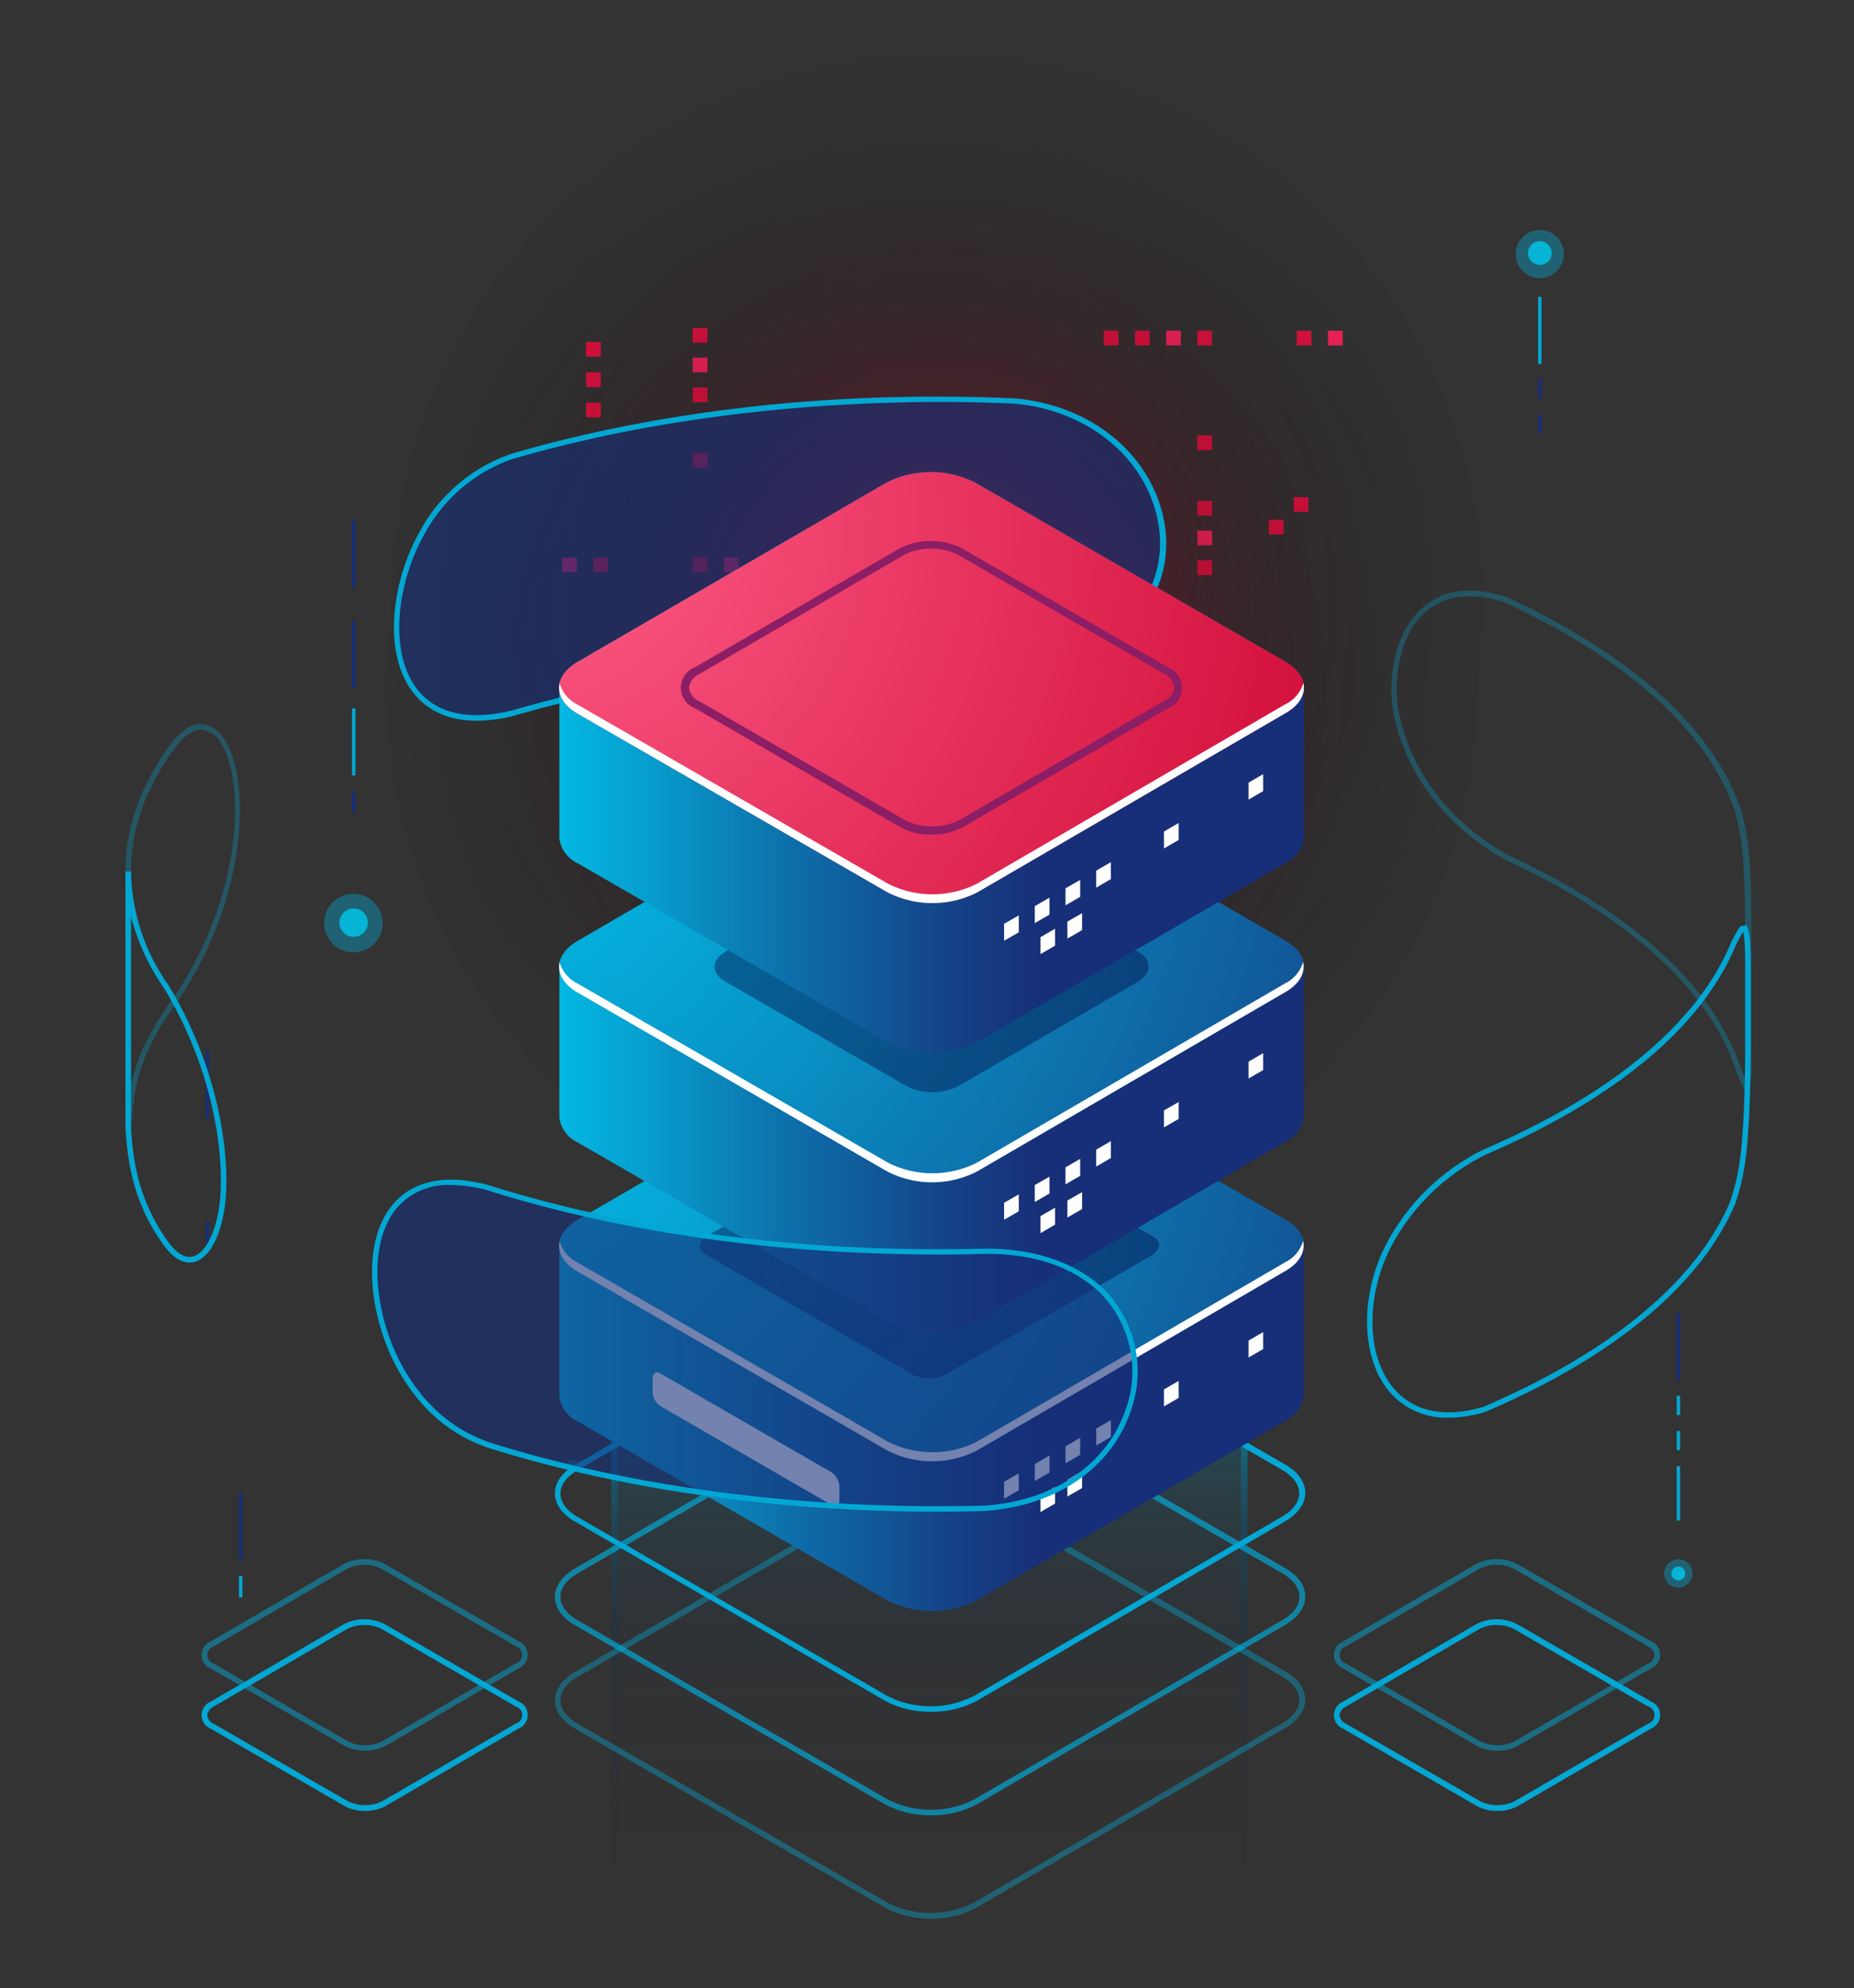 <svg xmlns="http://www.w3.org/2000/svg" xmlns:xlink="http://www.w3.org/1999/xlink" viewBox="0 0 253.61 271.77"><rect x="0" y="0" width="253.61" height="271.77" fill="#333333" stroke="none"/><defs><radialGradient id="a" cx="128.24" cy="82.13" r="82.13" gradientTransform="translate(95.64 -66.63) rotate(45)" gradientUnits="userSpaceOnUse"><stop offset="0" stop-color="#e82156"/><stop offset="0.01" stop-color="#e62155" stop-opacity="0.99"/><stop offset="0.16" stop-color="#aa183f" stop-opacity="0.73"/><stop offset="0.32" stop-color="#76112c" stop-opacity="0.51"/><stop offset="0.47" stop-color="#4b0b1c" stop-opacity="0.33"/><stop offset="0.62" stop-color="#2b0610" stop-opacity="0.18"/><stop offset="0.76" stop-color="#130307" stop-opacity="0.08"/><stop offset="0.89" stop-color="#050102" stop-opacity="0.02"/><stop offset="1" stop-opacity="0"/></radialGradient><linearGradient id="b" x1="127.14" y1="271.77" x2="127.14" y2="187.09" gradientUnits="userSpaceOnUse"><stop offset="0" stop-color="#020230" stop-opacity="0"/><stop offset="0.18" stop-color="#020532" stop-opacity="0.01"/><stop offset="0.31" stop-color="#020d3a" stop-opacity="0.05"/><stop offset="0.43" stop-color="#021a47" stop-opacity="0.12"/><stop offset="0.55" stop-color="#022d5a" stop-opacity="0.22"/><stop offset="0.65" stop-color="#024672" stop-opacity="0.34"/><stop offset="0.76" stop-color="#02658f" stop-opacity="0.5"/><stop offset="0.86" stop-color="#0189b2" stop-opacity="0.68"/><stop offset="0.95" stop-color="#01b2d9" stop-opacity="0.89"/><stop offset="1" stop-color="#01c8ef"/></linearGradient><linearGradient id="c" x1="84.07" y1="271.77" x2="84.07" y2="187.09" xlink:href="#b"/><linearGradient id="d" x1="170.21" y1="271.77" x2="170.21" y2="187.09" xlink:href="#b"/><radialGradient id="e" cx="127.44" cy="94" r="82.88" gradientUnits="userSpaceOnUse"><stop offset="0" stop-color="#d3113c"/><stop offset="0.12" stop-color="#a90e30" stop-opacity="0.8"/><stop offset="0.28" stop-color="#760921" stop-opacity="0.56"/><stop offset="0.44" stop-color="#4b0615" stop-opacity="0.36"/><stop offset="0.6" stop-color="#2b030c" stop-opacity="0.2"/><stop offset="0.74" stop-color="#130205" stop-opacity="0.09"/><stop offset="0.88" stop-color="#050001" stop-opacity="0.02"/><stop offset="1" stop-opacity="0"/></radialGradient><linearGradient id="f" x1="70.39" y1="190.75" x2="142.21" y2="190.75" gradientUnits="userSpaceOnUse"><stop offset="0" stop-color="#01c8ef"/><stop offset="0.13" stop-color="#04b1dd"/><stop offset="0.55" stop-color="#0e6ba7"/><stop offset="0.85" stop-color="#154085"/><stop offset="1" stop-color="#172f78"/></linearGradient><radialGradient id="g" cx="57.66" cy="136.89" r="160.39" gradientUnits="userSpaceOnUse"><stop offset="0" stop-color="#01c8ef"/><stop offset="0.14" stop-color="#03bae4"/><stop offset="0.4" stop-color="#0895c8"/><stop offset="0.76" stop-color="#115a9a"/><stop offset="1" stop-color="#172f78"/></radialGradient><linearGradient id="h" x1="70.39" y1="152.61" x2="142.21" y2="152.61" xlink:href="#f"/><radialGradient id="i" cx="57.66" cy="98.76" r="160.39" xlink:href="#g"/><linearGradient id="j" x1="70.39" y1="114.48" x2="142.21" y2="114.48" xlink:href="#f"/><radialGradient id="k" cx="57.66" cy="60.62" r="160.39" xlink:href="#g"/><radialGradient id="l" cx="71.81" cy="70.29" r="110.27" gradientUnits="userSpaceOnUse"><stop offset="0" stop-color="#ff5e89"/><stop offset="1" stop-color="#d3113c"/></radialGradient></defs><g style="isolation:isolate"><circle cx="128.24" cy="82.13" r="82.13" transform="translate(-20.51 114.74) rotate(-45)" style="opacity:0.6;mix-blend-mode:lighten;fill:url(#a)"/><rect x="150.98" y="45.21" width="2.01" height="2.01" style="fill:#d3113c"/><rect x="155.25" y="45.21" width="2.01" height="2.01" style="fill:#d3113c"/><rect x="159.52" y="45.21" width="2.01" height="2.01" style="fill:#e82156"/><rect x="163.79" y="45.21" width="2.01" height="2.01" style="fill:#d3113c"/><rect x="177.38" y="45.21" width="2.01" height="2.01" style="fill:#d3113c"/><rect x="163.79" y="59.52" width="2.01" height="2.01" style="fill:#d3113c"/><rect x="163.79" y="68.48" width="2.01" height="2.01" transform="translate(329.6 138.96) rotate(180)" style="fill:#d3113c"/><rect x="163.79" y="72.54" width="2.01" height="2.01" transform="translate(329.6 147.09) rotate(180)" style="fill:#e82156"/><rect x="163.79" y="76.61" width="2.01" height="2.01" transform="translate(329.6 155.22) rotate(180)" style="fill:#d3113c"/><rect x="173.57" y="71.05" width="2.01" height="2.01" transform="translate(349.15 144.11) rotate(180)" style="fill:#d3113c"/><rect x="176.97" y="67.96" width="2.01" height="2.01" transform="translate(355.95 137.93) rotate(180)" style="fill:#d3113c"/><rect x="181.65" y="45.21" width="2.01" height="2.01" style="fill:#e82156"/><rect x="99.04" y="76.22" width="2.01" height="2.01" transform="translate(200.08 154.45) rotate(180)" style="fill:#e82156"/><rect x="94.76" y="76.22" width="2.01" height="2.01" transform="translate(191.53 154.45) rotate(180)" style="fill:#d3113c"/><rect x="80.17" y="55.05" width="2.01" height="2.01" transform="translate(162.35 112.11) rotate(180)" style="fill:#d3113c"/><rect x="80.17" y="50.9" width="2.01" height="2.01" transform="translate(162.35 103.81) rotate(180)" style="fill:#d3113c"/><rect x="80.17" y="46.75" width="2.01" height="2.01" transform="translate(162.35 95.5) rotate(180)" style="fill:#d3113c"/><rect x="81.18" y="76.22" width="2.01" height="2.01" transform="translate(164.36 154.45) rotate(180)" style="fill:#d3113c"/><rect x="94.76" y="61.91" width="2.01" height="2.01" transform="translate(191.53 125.83) rotate(180)" style="fill:#d3113c"/><rect x="94.76" y="52.96" width="2.01" height="2.01" style="fill:#d3113c"/><rect x="94.76" y="48.89" width="2.01" height="2.01" style="fill:#e82156"/><rect x="94.76" y="44.83" width="2.01" height="2.01" style="fill:#d3113c"/><rect x="76.9" y="76.22" width="2.01" height="2.01" transform="translate(155.81 154.45) rotate(180)" style="fill:#e82156"/><rect x="32.69" y="204.13" width="0.47" height="9.16" style="fill:#172f78"/><rect x="32.69" y="215.44" width="0.47" height="2.94" style="fill:#03a7d3"/><rect x="210.4" y="40.58" width="0.47" height="9.16" style="fill:#03a7d3"/><rect x="210.4" y="51.84" width="0.47" height="2.62" style="fill:#172f78"/><rect x="210.4" y="56.65" width="0.47" height="2.62" style="fill:#172f78"/><rect x="229.35" y="179.54" width="0.47" height="9.16" style="fill:#172f78"/><rect x="229.35" y="190.81" width="0.47" height="2.62" style="fill:#03a7d3"/><rect x="229.35" y="195.62" width="0.47" height="2.62" style="fill:#03a7d3"/><rect x="229.35" y="200.43" width="0.47" height="7.43" style="fill:#03a7d3"/><rect x="28.15" y="166.97" width="0.47" height="2.94" style="fill:#172f78"/><rect x="28.15" y="143.65" width="0.47" height="9.29" style="fill:#172f78"/><rect x="48.15" y="108.16" width="0.47" height="2.94" style="fill:#172f78"/><rect x="48.15" y="96.85" width="0.47" height="9.16" style="fill:#03a7d3"/><rect x="48.15" y="84.84" width="0.47" height="9.29" style="fill:#172f78"/><rect x="48.15" y="71.04" width="0.47" height="9.29" style="fill:#172f78"/><polygon points="83.61 187.09 83.61 271.77 170.67 271.77 170.67 188.54 83.61 187.09" style="opacity:0.3;mix-blend-mode:lighten;fill:url(#b)"/><polygon points="83.61 187.09 83.61 271.77 84.53 271.77 84.53 188.54 83.61 187.09" style="opacity:0.6;mix-blend-mode:lighten;fill:url(#c)"/><polygon points="169.75 187.09 169.75 271.77 170.67 271.77 170.67 188.54 169.75 187.09" style="opacity:0.6;mix-blend-mode:lighten;fill:url(#d)"/><circle cx="127.44" cy="94" r="82.88" style="opacity:0.6;mix-blend-mode:lighten;fill:url(#e)"/><path d="M104.83,136.43a1.28,1.28,0,1,1-1.27-1.28A1.27,1.27,0,0,1,104.83,136.43Z" style="fill:#172f78;opacity:0.4"/><path d="M123.46,117.58a5.06,5.06,0,1,1-5.06-5A5.06,5.06,0,0,1,123.46,117.58Z" style="fill:#172f78;opacity:0.4"/><path d="M120.51,117.58a2.11,2.11,0,1,1-2.11-2.1A2.11,2.11,0,0,1,120.51,117.58Z" style="fill:#172f78;opacity:0.8"/><circle cx="98.44" cy="110.09" r="2.58" style="fill:#03a7d3;opacity:0.4"/><circle cx="98.44" cy="110.09" r="1.27" style="fill:#03a7d3;opacity:0.8"/><path d="M79.05,200.32a.78.78,0,1,1-.78-.78A.78.78,0,0,1,79.05,200.32Z" style="fill:#03a7d3;opacity:0.4"/><path d="M70.17,62.34c17.44-5.06,38.08-7.91,60.1-7.72,2.9,0,5.78.1,8.63.22C158.23,56.61,165.11,77,153.45,86c-5.35,4.1-11.8,4.06-14.55,4s-5.73-.2-8.63-.23c-22-.18-42.66,2.67-60.1,7.73C52.57,101.79,51.52,83.9,57.68,73A22.27,22.27,0,0,1,70.17,62.34Z" style="fill:#172f78;opacity:0.6"/><path d="M65.23,98.53c-4.66,0-7.31-2-8.78-3.94-4.24-5.59-2.7-15.42.91-21.82A22.58,22.58,0,0,1,70.06,62h0C88.13,56.74,109,54,130.27,54.24c2.88,0,5.79.1,8.64.23,9.72.88,17.54,6.8,19.93,15.08,1.86,6.44-.11,12.85-5.16,16.71-5.45,4.18-12,4.15-14.79,4.12s-5.75-.21-8.63-.23c-21.25-.16-42,2.49-60,7.71A21.1,21.1,0,0,1,65.23,98.53Zm5-35.83A21.89,21.89,0,0,0,58,73.13c-3.49,6.2-5,15.67-1,21,2.59,3.41,7.09,4.44,13,3,18-5.24,38.87-7.93,60.18-7.74,2.88,0,5.79.1,8.64.23s9.06.06,14.31-4c4.8-3.67,6.67-9.76,4.9-15.9-2.31-8-9.87-13.69-19.26-14.54-2.83-.13-5.72-.2-8.6-.23C109,54.84,88.27,57.48,70.28,62.7Z" style="fill:#03a7d3"/><path d="M127.34,234a12.93,12.93,0,0,1-6.3-1.51L78.64,208c-1.76-1-2.73-2.39-2.73-3.87s1-2.85,2.73-3.87l42.17-24.52a14,14,0,0,1,12.62,0l42.39,24.48c1.76,1,2.73,2.39,2.73,3.87s-1,2.85-2.73,3.87L133.65,232.5A12.94,12.94,0,0,1,127.34,234Zm-.22-59a12.1,12.1,0,0,0-5.91,1.41L79,201c-1.51.87-2.34,2-2.34,3.18s.83,2.32,2.33,3.19l42.4,24.48a13.09,13.09,0,0,0,11.82,0l42.18-24.53c1.5-.87,2.33-2,2.33-3.18s-.83-2.32-2.33-3.19L133,176.44A12.1,12.1,0,0,0,127.12,175Z" style="fill:#03a7d3"/><path d="M127.34,248.15a12.93,12.93,0,0,1-6.3-1.51l-42.4-24.48c-1.76-1-2.73-2.39-2.73-3.87s1-2.85,2.73-3.87l42.17-24.52a14,14,0,0,1,12.62,0l42.39,24.48c1.76,1,2.73,2.39,2.73,3.87s-1,2.85-2.73,3.87l-42.17,24.52A12.94,12.94,0,0,1,127.34,248.15Zm-.22-59a12.1,12.1,0,0,0-5.91,1.41L79,215.11c-1.51.87-2.34,2-2.34,3.18s.83,2.32,2.33,3.19L121.43,246a13.09,13.09,0,0,0,11.82,0l42.18-24.53c1.5-.87,2.33-2,2.33-3.18s-.83-2.32-2.33-3.19L133,190.58A12.1,12.1,0,0,0,127.12,189.17Z" style="fill:#03a7d3;opacity:0.7"/><path d="M127.34,262.29a12.93,12.93,0,0,1-6.3-1.51L78.64,236.3c-1.76-1-2.73-2.39-2.73-3.87s1-2.85,2.73-3.87L120.81,204a14,14,0,0,1,12.62,0l42.39,24.48c1.76,1,2.73,2.39,2.73,3.87s-1,2.85-2.73,3.87l-42.17,24.52A12.94,12.94,0,0,1,127.34,262.29Zm-.22-59a12,12,0,0,0-5.91,1.42L79,229.25c-1.51.87-2.34,2-2.34,3.18s.83,2.32,2.33,3.19l42.4,24.48a13.09,13.09,0,0,0,11.82,0l42.18-24.53c1.5-.86,2.33-2,2.33-3.18s-.83-2.32-2.33-3.19L133,204.73A12,12,0,0,0,127.12,203.31Z" style="fill:#03a7d3;opacity:0.4"/><path d="M178.36,190.73h0V170.4l-25.69,3.43-19.23-11.11a13.49,13.49,0,0,0-12.22,0l-3,1.91-41.7,5.56v20.7h0A4.37,4.37,0,0,0,79,194.3l42.4,24.48a13.49,13.49,0,0,0,12.22,0l42.17-24.53a4.3,4.3,0,0,0,2.51-3.4h0Z" style="fill:url(#f)"/><path d="M175.83,166.72l-42.39-24.48a13.49,13.49,0,0,0-12.22,0L79,166.77c-3.37,1.94-3.37,5.1,0,7l42.4,24.48a13.49,13.49,0,0,0,12.22,0l42.17-24.53C179.21,171.83,179.21,168.67,175.83,166.72Z" style="fill:url(#g)"/><path d="M175.83,172.54l-42.17,24.53a13.56,13.56,0,0,1-12.22,0L79,172.59a4.71,4.71,0,0,1-2.45-2.91c-.32,1.47.5,3,2.45,4.14l42.4,24.48a13.49,13.49,0,0,0,12.22,0l42.17-24.53c2-1.13,2.78-2.66,2.46-4.14A4.65,4.65,0,0,1,175.83,172.54Z" style="fill:#fff"/><polygon points="139.36 203.72 137.35 204.88 137.35 202.57 139.36 201.41 139.36 203.72" style="fill:#fff"/><polygon points="143.56 201.3 141.55 202.46 141.55 200.14 143.56 198.98 143.56 201.3" style="fill:#fff"/><polygon points="147.76 198.88 145.75 200.03 145.75 197.72 147.76 196.56 147.76 198.88" style="fill:#fff"/><polygon points="144.32 205.55 142.32 206.71 142.32 204.4 144.32 203.24 144.32 205.55" style="fill:#fff"/><polygon points="148.02 203.42 146.01 204.58 146.01 202.26 148.02 201.1 148.02 203.42" style="fill:#fff"/><polygon points="161.23 191.1 159.22 192.26 159.22 189.94 161.23 188.78 161.23 191.1" style="fill:#fff"/><polygon points="172.79 184.42 170.79 185.58 170.79 183.26 172.79 182.1 172.79 184.42" style="fill:#fff"/><polygon points="151.96 196.45 149.95 197.61 149.95 195.29 151.96 194.13 151.96 196.45" style="fill:#fff"/><path d="M125,188,96.52,171.49c-1.16-.67-1-1.84.32-2.61l27.87-16.1a5,5,0,0,1,4.53-.18l28.52,16.46c1.16.67,1,1.84-.32,2.62l-27.88,16.09A5,5,0,0,1,125,188Z" style="fill:#06033e;opacity:0.4"/><path d="M113.82,205.78,90.28,192.19a2.43,2.43,0,0,1-1-1.94V188.5c0-.75.46-1.09,1-.77l23.54,13.59a2.46,2.46,0,0,1,1,2V205C114.84,205.76,114.38,206.11,113.82,205.78Z" style="fill:#fff"/><path d="M178.36,152.59h0V132.26l-25.69,3.43-19.23-11.1a13.49,13.49,0,0,0-12.22,0l-3,1.9-41.7,5.56v20.7h0A4.34,4.34,0,0,0,79,156.16l42.4,24.48a13.49,13.49,0,0,0,12.22,0l42.17-24.52a4.32,4.32,0,0,0,2.51-3.41h0Z" style="fill:url(#h)"/><path d="M175.83,128.59l-42.39-24.48a13.49,13.49,0,0,0-12.22,0L79,128.63c-3.37,2-3.37,5.11,0,7.05l42.4,24.48a13.49,13.49,0,0,0,12.22,0l42.17-24.52C179.21,133.69,179.21,130.53,175.83,128.59Z" style="fill:url(#i)"/><path d="M155.64,130.07,130.93,115.8a7.9,7.9,0,0,0-7.12,0L99.24,130.09c-2,1.14-2,3,0,4.11L124,148.47a7.88,7.88,0,0,0,7.11,0l24.58-14.29C157.6,133,157.6,131.2,155.64,130.07Z" style="fill:#06033e;opacity:0.4"/><path d="M175.83,134.41l-42.17,24.52a13.49,13.49,0,0,1-12.22,0L79,134.45a4.71,4.71,0,0,1-2.45-2.91c-.32,1.47.5,3,2.45,4.14l42.4,24.48a13.49,13.49,0,0,0,12.22,0l42.17-24.52c2-1.13,2.78-2.67,2.46-4.14A4.69,4.69,0,0,1,175.83,134.41Z" style="fill:#fff"/><polygon points="139.36 165.59 137.35 166.75 137.35 164.43 139.36 163.27 139.36 165.59" style="fill:#fff"/><polygon points="143.56 163.16 141.55 164.32 141.55 162 143.56 160.85 143.56 163.16" style="fill:#fff"/><polygon points="147.76 160.74 145.75 161.9 145.75 159.58 147.76 158.42 147.76 160.74" style="fill:#fff"/><polygon points="144.32 167.42 142.32 168.58 142.32 166.26 144.32 165.1 144.32 167.42" style="fill:#fff"/><polygon points="148.02 165.28 146.01 166.44 146.01 164.12 148.02 162.97 148.02 165.28" style="fill:#fff"/><polygon points="161.23 152.96 159.22 154.12 159.22 151.8 161.23 150.65 161.23 152.96" style="fill:#fff"/><polygon points="172.79 146.28 170.79 147.44 170.79 145.13 172.79 143.97 172.79 146.28" style="fill:#fff"/><polygon points="151.96 158.31 149.95 159.47 149.95 157.16 151.96 156 151.96 158.31" style="fill:#fff"/><path d="M178.36,114.46h0V94.13l-25.69,3.43L133.44,86.45a13.49,13.49,0,0,0-12.22,0l-3,1.9-41.7,5.57v20.69h0A4.37,4.37,0,0,0,79,118l42.4,24.48a13.56,13.56,0,0,0,12.22,0L175.83,118a4.32,4.32,0,0,0,2.51-3.4h0Z" style="fill:url(#j)"/><path d="M175.83,90.45,133.44,66a13.49,13.49,0,0,0-12.22,0L79,90.49c-3.37,2-3.37,5.11,0,7.06L121.44,122a13.56,13.56,0,0,0,12.22,0L175.83,97.5C179.21,95.55,179.21,92.4,175.83,90.45Z" style="fill:url(#k)"/><path d="M175.83,90.45,133.44,66a13.49,13.49,0,0,0-12.22,0L79,90.49c-3.37,2-3.37,5.11,0,7.06L121.44,122a13.56,13.56,0,0,0,12.22,0L175.83,97.5C179.21,95.55,179.21,92.4,175.83,90.45Z" style="fill:url(#l)"/><path d="M127.51,114.1a8.8,8.8,0,0,1-4.32-1L95.1,96.83a3,3,0,0,1,0-5.63L123,75a9.43,9.43,0,0,1,8.65,0l28.09,16.22a3,3,0,0,1,0,5.63L131.84,113A8.71,8.71,0,0,1,127.51,114.1ZM127.37,75a7.74,7.74,0,0,0-3.78.9L95.65,92.15A2.36,2.36,0,0,0,94.25,94a2.33,2.33,0,0,0,1.4,1.86l28.09,16.22a8.37,8.37,0,0,0,7.55,0l27.94-16.25a2.33,2.33,0,0,0,1.4-1.86,2.36,2.36,0,0,0-1.4-1.86L131.14,75.9A7.73,7.73,0,0,0,127.37,75Z" style="fill:#8b1e64"/><path d="M175.83,96.27l-42.17,24.52a13.49,13.49,0,0,1-12.22,0L79,96.32a4.7,4.7,0,0,1-2.45-2.92c-.32,1.48.5,3,2.45,4.15L121.44,122a13.56,13.56,0,0,0,12.22,0L175.83,97.5c2-1.13,2.78-2.67,2.46-4.14A4.69,4.69,0,0,1,175.83,96.27Z" style="fill:#fff"/><polygon points="139.36 127.45 137.35 128.61 137.35 126.29 139.36 125.14 139.36 127.45" style="fill:#fff"/><polygon points="143.56 125.03 141.55 126.19 141.55 123.87 143.56 122.71 143.56 125.03" style="fill:#fff"/><polygon points="147.76 122.6 145.75 123.76 145.75 121.44 147.76 120.29 147.76 122.6" style="fill:#fff"/><polygon points="144.32 129.28 142.32 130.44 142.32 128.12 144.32 126.96 144.32 129.28" style="fill:#fff"/><polygon points="148.02 127.15 146.01 128.31 146.01 125.99 148.02 124.83 148.02 127.15" style="fill:#fff"/><polygon points="161.23 114.83 159.22 115.99 159.22 113.67 161.23 112.51 161.23 114.83" style="fill:#fff"/><polygon points="172.79 108.15 170.79 109.31 170.79 106.99 172.79 105.83 172.79 108.15" style="fill:#fff"/><polygon points="151.96 120.18 149.95 121.34 149.95 119.02 151.96 117.86 151.96 120.18" style="fill:#fff"/><path d="M134.8,171c-2.77.07-5.58.1-8.4.08-22.11-.18-42.59-3.39-59.68-8.77-17.07-4.56-18.11,13.3-12.15,24.34,4.25,7.85,10,10,12.15,10.82,17.09,5.38,37.57,8.58,59.68,8.77,2.82,0,5.63,0,8.4-.08,20.06-1.48,25.32-20.75,15.94-29.74-2.61-2.51-7.5-5.49-15.94-5.42Z" style="fill:#172f78;opacity:0.6"/><g style="opacity:0.3"><path d="M238.69,149.12l-.31-.6a25.13,25.13,0,0,1-1-2.45c-3.73-10.89-14.62-20.76-31.51-28.56-11.74-6.67-14.58-16.3-15.26-20.13h0c-.8-4.53.11-10.94,4-14.33,2.85-2.48,6.73-3,11.54-1.4,17.12,7.91,28.15,17.93,32,29,.8,3.13,1.42,5.57,1.43,16.63V146c0,1.65,0,1.75-.47,2.51ZM191.34,97.25c.66,3.72,3.43,13.1,14.86,19.59,17.05,7.88,28.08,17.9,31.88,29,.23.64.44,1.17.63,1.61a11.39,11.39,0,0,0,0-1.4V127.29c0-11-.62-13.37-1.39-16.41-3.72-10.86-14.61-20.73-31.5-28.53-4.5-1.45-8.14-1-10.77,1.27-3.67,3.19-4.51,9.3-3.75,13.63Z" style="fill:#03a7d3"/><path d="M17.91,154.31l-.75,0V119.12c0-.32,0-.63,0-.94.22-5.83,2.44-11.53,6.59-17l.16-.16c.8-.79,1.9-1.88,3-2,1.51-.22,2.85.55,3.89,2.21,3.47,5.53,3.15,21.4-6.47,35.59C18.76,144.44,18.39,148.8,17.91,154.31Zm9.53-54.56-.38,0a6,6,0,0,0-2.6,1.82l-.12.13c-4,5.25-6.2,10.81-6.41,16.47,0,.31,0,.61,0,.92v29.24c.72-3.42,2.2-7,5.85-12,9.43-13.93,9.8-29.4,6.45-34.76A3.47,3.47,0,0,0,27.44,99.75Z" style="fill:#03a7d3"/></g><path d="M25.92,172.6c-.92,0-2.14-.49-3.47-2.31-4.58-6.25-5-12.34-5.29-16V119.12h.76a27.56,27.56,0,0,0,5.14,15.58c7.5,12.41,8.39,24.65,7.73,29.93h0c-.54,4.33-2.15,7.36-4.21,7.89A2.71,2.71,0,0,1,25.92,172.6Zm-8-47.35v29c.25,3.53.69,9.49,5.13,15.57.79,1.08,2,2.29,3.34,1.94,1.73-.45,3.16-3.29,3.65-7.25h0c.65-5.19-.23-17.22-7.61-29.43A30.48,30.48,0,0,1,17.92,125.25Z" style="fill:#03a7d3"/><path d="M128.33,206.65H126.4c-21.41-.17-42.08-3.21-59.79-8.78-2.22-.84-8.06-3-12.37-11-3.56-6.6-5-16.56-.68-22,1.9-2.41,5.74-4.87,13.26-2.86,17.65,5.56,38.25,8.59,59.58,8.76,2.8,0,5.62,0,8.39-.08h0c8.56,0,13.54,3,16.2,5.53a16,16,0,0,1,3.57,17c-2.75,7.64-10.13,12.62-19.74,13.33C132.68,206.62,130.5,206.65,128.33,206.65ZM61.7,162a9.13,9.13,0,0,0-7.55,3.3c-4.13,5.23-2.69,14.83.75,21.21,4.18,7.73,9.83,9.85,11.95,10.64,17.62,5.55,38.22,8.57,59.55,8.75,2.81,0,5.63,0,8.39-.08,9.29-.68,16.43-5.48,19.08-12.84a15.28,15.28,0,0,0-3.39-16.25c-2.54-2.44-7.26-5.32-15.39-5.32h-.28c-2.78.08-5.61.11-8.41.08-21.41-.17-42.09-3.21-59.79-8.79A19.23,19.23,0,0,0,61.7,162Z" style="fill:#03a7d3"/><path d="M198.19,193.8a10.21,10.21,0,0,1-8.25-3.69c-3.84-4.69-3.93-13.2-.21-20.24a30.13,30.13,0,0,1,13.14-12.69c17.52-7.52,29.19-17.2,33.78-28a18.26,18.26,0,0,1,1.32-2.44l.1-.14.85-.11.1.29c.3.85.43,1.21.47,5.42V143c-.1,15.26-1,18.05-2.14,21.59-4.67,11-16.48,20.84-34.16,28.42A17.47,17.47,0,0,1,198.19,193.8Zm40.25-66.42a21.61,21.61,0,0,0-1.11,2.09c-4.65,11-16.46,20.8-34.14,28.39a29.43,29.43,0,0,0-12.8,12.37c-3.58,6.78-3.52,14.94.13,19.41,1.91,2.33,5.61,4.68,12.42,2.67,17.45-7.49,29.12-17.17,33.71-28,1.1-3.44,2-6.18,2.08-21.33V132.18C238.7,128.79,238.62,128,238.44,127.38Z" style="fill:#03a7d3"/><path d="M204.83,247.56a5.75,5.75,0,0,1-2.83-.68l-18.26-10.55a2,2,0,0,1,0-3.72l18.17-10.56a6.13,6.13,0,0,1,5.65,0l18.27,10.54a2,2,0,0,1,0,3.72l-18.17,10.57A5.73,5.73,0,0,1,204.83,247.56Zm-.1-25.41a4.93,4.93,0,0,0-2.43.58l-18.17,10.56a1.52,1.52,0,0,0-.89,1.18,1.49,1.49,0,0,0,.89,1.18l18.27,10.54a5.36,5.36,0,0,0,4.87,0l18.16-10.56a1.22,1.22,0,0,0,0-2.35l-18.26-10.55A5,5,0,0,0,204.73,222.15Z" style="fill:#03a7d3"/><path d="M49.94,247.56a5.73,5.73,0,0,1-2.83-.68L28.84,236.33a2,2,0,0,1,0-3.72L47,222.05a6.15,6.15,0,0,1,5.66,0l18.26,10.54a2,2,0,0,1,0,3.72L52.77,246.88A5.78,5.78,0,0,1,49.94,247.56Zm-.1-25.41a4.93,4.93,0,0,0-2.43.58L29.24,233.29a1.49,1.49,0,0,0-.89,1.18,1.47,1.47,0,0,0,.89,1.18L47.5,246.19a5.36,5.36,0,0,0,4.87,0l18.17-10.56a1.22,1.22,0,0,0,0-2.35L52.27,222.73A4.93,4.93,0,0,0,49.84,222.15Z" style="fill:#03a7d3"/><g style="opacity:0.5"><path d="M204.83,239.33a5.86,5.86,0,0,1-2.83-.68L183.74,228.1a2,2,0,0,1,0-3.72l18.17-10.56a6.13,6.13,0,0,1,5.65,0l18.27,10.54a2,2,0,0,1,0,3.72l-18.17,10.57A5.83,5.83,0,0,1,204.83,239.33Zm-.1-25.41a4.93,4.93,0,0,0-2.43.58l-18.17,10.56a1.23,1.23,0,0,0,0,2.36L202.4,238a5.36,5.36,0,0,0,4.87,0l18.16-10.56a1.48,1.48,0,0,0,.9-1.18c0-.43-.32-.84-.9-1.18L207.17,214.5A5,5,0,0,0,204.73,213.92Z" style="fill:#03a7d3"/><path d="M49.94,239.33a5.83,5.83,0,0,1-2.83-.68L28.84,228.1a2,2,0,0,1,0-3.72L47,213.82a6.15,6.15,0,0,1,5.66,0l18.26,10.54a2,2,0,0,1,0,3.72L52.77,238.65A5.89,5.89,0,0,1,49.94,239.33Zm-.1-25.41a4.93,4.93,0,0,0-2.43.58L29.24,225.06a1.23,1.23,0,0,0,0,2.36L47.5,238a5.36,5.36,0,0,0,4.87,0L70.54,227.4a1.23,1.23,0,0,0,0-2.36L52.27,214.5A4.93,4.93,0,0,0,49.84,213.92Z" style="fill:#03a7d3"/></g><path d="M52.34,126.19a4,4,0,1,1-4-4A4,4,0,0,1,52.34,126.19Z" style="fill:#03a7d3;opacity:0.4"/><path d="M50.32,126.19a1.94,1.94,0,1,1-1.94-2A1.94,1.94,0,0,1,50.32,126.19Z" style="fill:#01c8ef;opacity:0.8"/><path d="M231.52,215.1a1.94,1.94,0,1,1-1.94-1.94A1.94,1.94,0,0,1,231.52,215.1Z" style="fill:#03a7d3;opacity:0.4"/><circle cx="229.58" cy="215.1" r="0.95" style="fill:#01c8ef;opacity:0.8"/><path d="M213.92,34.72a3.29,3.29,0,1,1-3.28-3.28A3.28,3.28,0,0,1,213.92,34.72Z" style="fill:#03a7d3;opacity:0.4"/><path d="M212.25,34.72a1.62,1.62,0,0,1-3.23,0,1.62,1.62,0,1,1,3.23,0Z" style="fill:#01c8ef;opacity:0.8"/></g></svg>